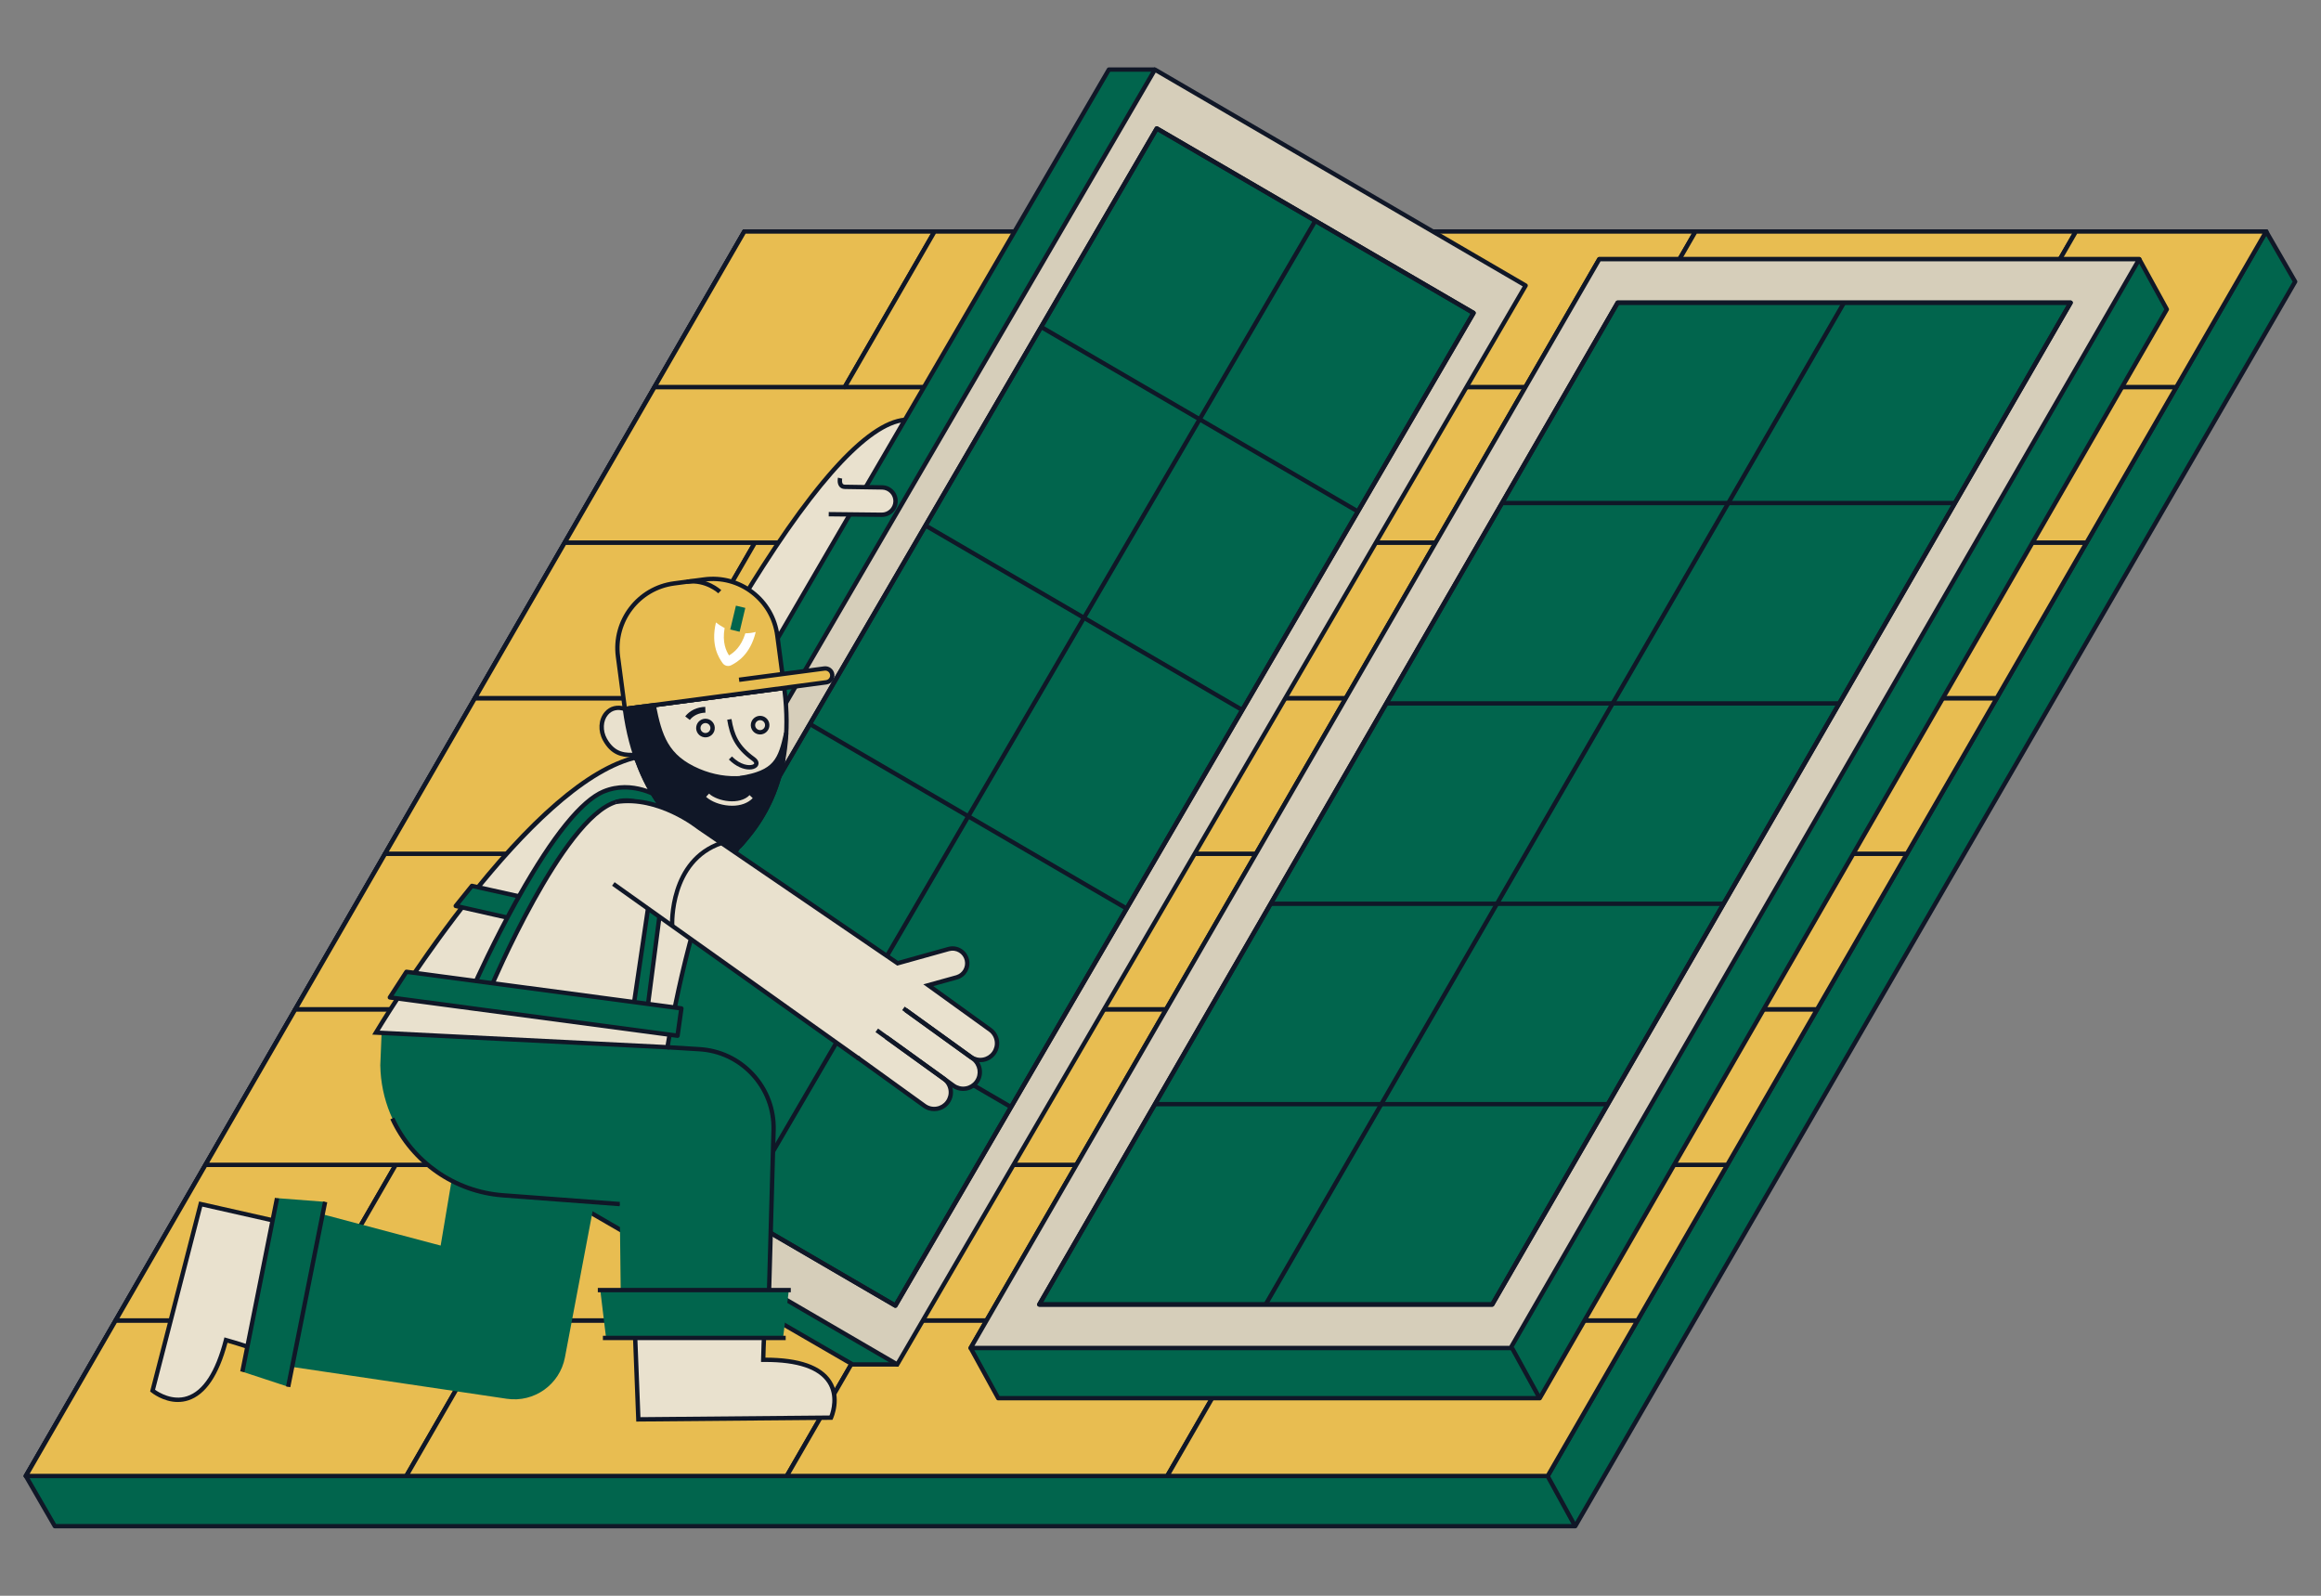 <?xml version="1.0" encoding="UTF-8"?>
<svg id="text" xmlns="http://www.w3.org/2000/svg" viewBox="0 0 1600 1100">
  <rect x="0" y="0" width="1600" height="1100" fill="#808080" stroke="none"/>
  <g>
    <g>
      <polygon points="17.82 1017.43 37.79 1052.02 1085.92 1052.02 1582.18 194.15 1562.21 159.56 513.12 159.56 17.82 1017.43" fill="#01654d"/>
      <path d="M1085.92,1053.52H37.79c-.54,0-1.03-.29-1.3-.75l-19.97-34.59c-.27-.46-.27-1.04,0-1.5L511.82,158.81c.27-.46.76-.75,1.3-.75h1049.09c.54,0,1.03.29,1.3.75l19.97,34.59c.27.46.27,1.04,0,1.5l-496.26,857.87c-.27.46-.76.75-1.3.75ZM38.66,1050.52h1046.39l495.39-856.37-19.11-33.09H513.98L19.55,1017.43l19.11,33.09Z" fill="#101727"/>
    </g>
    <g>
      <polygon points="1066.91 1017.43 17.82 1017.43 513.12 159.56 1562.21 159.56 1066.91 1017.43" fill="#d6ceba"/>
      <path d="M1066.91,1018.93H17.82c-.54,0-1.03-.29-1.3-.75-.27-.46-.27-1.04,0-1.5L511.82,158.81c.27-.46.76-.75,1.3-.75h1049.09c.54,0,1.03.29,1.3.75.27.46.27,1.04,0,1.5l-495.29,857.87c-.27.46-.76.75-1.3.75ZM20.42,1015.93h1045.63l493.56-854.87H513.98L20.42,1015.93Z" fill="#101727"/>
    </g>
    <g>
      <g>
        <polygon points="280.09 1017.43 17.82 1017.43 79.73 910.2 342.01 910.2 280.09 1017.43" fill="#e8bd51"/>
        <path d="M280.09,1018.93H17.82c-.54,0-1.03-.29-1.3-.75-.27-.46-.27-1.04,0-1.5l61.91-107.23c.27-.46.76-.75,1.3-.75h262.27c.54,0,1.03.29,1.3.75.27.46.27,1.04,0,1.5l-61.91,107.23c-.27.46-.76.75-1.3.75ZM20.42,1015.93h258.81l60.18-104.23H80.6l-60.18,104.23Z" fill="#101727"/>
      </g>
      <g>
        <polygon points="542.37 1017.43 280.09 1017.43 342.01 910.2 604.28 910.2 542.37 1017.43" fill="#e8bd51"/>
        <path d="M542.37,1018.93h-262.27c-.54,0-1.03-.29-1.3-.75-.27-.46-.27-1.04,0-1.5l61.91-107.23c.27-.46.76-.75,1.3-.75h262.27c.54,0,1.03.29,1.3.75.27.46.27,1.04,0,1.5l-61.91,107.23c-.27.46-.76.75-1.3.75ZM282.69,1015.93h258.81l60.18-104.23h-258.81l-60.18,104.23Z" fill="#101727"/>
      </g>
      <g>
        <polygon points="804.64 1017.43 542.37 1017.43 604.28 910.2 866.55 910.2 804.64 1017.43" fill="#e8bd51"/>
        <path d="M804.64,1018.93h-262.27c-.54,0-1.03-.29-1.3-.75-.27-.46-.27-1.04,0-1.5l61.91-107.23c.27-.46.76-.75,1.3-.75h262.27c.54,0,1.03.29,1.3.75.27.46.27,1.04,0,1.5l-61.91,107.23c-.27.46-.76.75-1.3.75ZM544.96,1015.93h258.81l60.18-104.23h-258.81l-60.18,104.23Z" fill="#101727"/>
      </g>
      <g>
        <polygon points="1066.91 1017.43 804.64 1017.43 866.55 910.2 1128.82 910.2 1066.91 1017.43" fill="#e8bd51"/>
        <path d="M1066.91,1018.93h-262.27c-.54,0-1.03-.29-1.3-.75-.27-.46-.27-1.04,0-1.5l61.91-107.23c.27-.46.76-.75,1.3-.75h262.27c.54,0,1.03.29,1.3.75.27.46.27,1.04,0,1.5l-61.91,107.23c-.27.46-.76.75-1.3.75ZM807.24,1015.93h258.81l60.18-104.23h-258.81l-60.18,104.23Z" fill="#101727"/>
      </g>
      <g>
        <polygon points="210.87 910.2 79.73 910.2 141.65 802.96 272.78 802.96 210.87 910.2" fill="#e8bd51"/>
        <path d="M210.87,911.7H79.73c-.54,0-1.03-.29-1.3-.75-.27-.46-.27-1.04,0-1.5l61.91-107.23c.27-.46.76-.75,1.3-.75h131.14c.54,0,1.03.29,1.3.75.27.46.27,1.04,0,1.5l-61.91,107.23c-.27.46-.76.75-1.3.75ZM82.33,908.7h127.67l60.18-104.23h-127.67l-60.18,104.23Z" fill="#101727"/>
      </g>
      <g>
        <polygon points="473.14 910.2 210.87 910.2 272.78 802.96 535.05 802.96 473.14 910.2" fill="#e8bd51"/>
        <path d="M473.14,911.7H210.87c-.54,0-1.03-.29-1.3-.75-.27-.46-.27-1.04,0-1.5l61.91-107.23c.27-.46.76-.75,1.3-.75h262.27c.54,0,1.03.29,1.3.75.27.46.27,1.04,0,1.5l-61.91,107.23c-.27.46-.76.75-1.3.75ZM213.47,908.7h258.81l60.18-104.23h-258.81l-60.18,104.23Z" fill="#101727"/>
      </g>
      <g>
        <polygon points="735.42 910.2 473.14 910.2 535.05 802.96 797.33 802.96 735.42 910.2" fill="#e8bd51"/>
        <path d="M735.42,911.7h-262.27c-.54,0-1.03-.29-1.3-.75-.27-.46-.27-1.04,0-1.5l61.91-107.23c.27-.46.76-.75,1.3-.75h262.27c.54,0,1.03.29,1.3.75.27.46.27,1.04,0,1.5l-61.91,107.23c-.27.46-.76.75-1.3.75ZM475.74,908.7h258.81l60.18-104.23h-258.81l-60.18,104.23Z" fill="#101727"/>
      </g>
      <g>
        <polygon points="997.69 910.2 735.42 910.2 797.33 802.96 1059.6 802.96 997.69 910.2" fill="#e8bd51"/>
        <path d="M997.69,911.7h-262.27c-.54,0-1.03-.29-1.3-.75-.27-.46-.27-1.04,0-1.5l61.91-107.23c.27-.46.76-.75,1.3-.75h262.27c.54,0,1.03.29,1.3.75.27.46.27,1.04,0,1.5l-61.91,107.23c-.27.46-.76.75-1.3.75ZM738.01,908.7h258.81l60.18-104.23h-258.81l-60.18,104.23Z" fill="#101727"/>
      </g>
      <g>
        <polygon points="1128.82 910.2 997.69 910.2 1059.6 802.96 1190.74 802.96 1128.82 910.2" fill="#e8bd51"/>
        <path d="M1128.82,911.7h-131.14c-.54,0-1.03-.29-1.3-.75-.27-.46-.27-1.04,0-1.5l61.91-107.23c.27-.46.76-.75,1.3-.75h131.14c.54,0,1.03.29,1.3.75.27.46.27,1.04,0,1.5l-61.91,107.23c-.27.46-.76.75-1.3.75ZM1000.29,908.7h127.67l60.18-104.23h-127.67l-60.18,104.23Z" fill="#101727"/>
      </g>
      <g>
        <polygon points="403.92 802.96 141.65 802.96 203.56 695.73 465.83 695.73 403.92 802.96" fill="#e8bd51"/>
        <path d="M403.92,804.46H141.65c-.54,0-1.03-.29-1.3-.75-.27-.46-.27-1.04,0-1.5l61.91-107.23c.27-.46.76-.75,1.3-.75h262.27c.54,0,1.03.29,1.3.75.27.46.27,1.04,0,1.5l-61.91,107.23c-.27.46-.76.75-1.3.75ZM144.24,801.46h258.81l60.18-104.23H204.42l-60.18,104.23Z" fill="#101727"/>
      </g>
      <g>
        <polygon points="666.19 802.96 403.92 802.96 465.83 695.73 728.1 695.73 666.19 802.96" fill="#e8bd51"/>
        <path d="M666.19,804.46h-262.27c-.54,0-1.03-.29-1.3-.75-.27-.46-.27-1.04,0-1.5l61.91-107.23c.27-.46.76-.75,1.3-.75h262.27c.54,0,1.03.29,1.3.75.27.46.27,1.04,0,1.5l-61.91,107.23c-.27.46-.76.75-1.3.75ZM406.52,801.46h258.81l60.18-104.23h-258.81l-60.18,104.23Z" fill="#101727"/>
      </g>
      <g>
        <polygon points="928.46 802.96 666.19 802.96 728.1 695.73 990.37 695.73 928.46 802.96" fill="#e8bd51"/>
        <path d="M928.46,804.46h-262.27c-.54,0-1.03-.29-1.3-.75-.27-.46-.27-1.04,0-1.5l61.91-107.23c.27-.46.76-.75,1.3-.75h262.27c.54,0,1.03.29,1.3.75.27.46.27,1.04,0,1.5l-61.91,107.23c-.27.46-.76.75-1.3.75ZM668.79,801.46h258.81l60.18-104.23h-258.81l-60.18,104.23Z" fill="#101727"/>
      </g>
      <g>
        <polygon points="1190.74 802.96 928.46 802.96 990.37 695.73 1252.65 695.73 1190.74 802.96" fill="#e8bd51"/>
        <path d="M1190.74,804.46h-262.27c-.54,0-1.03-.29-1.3-.75-.27-.46-.27-1.04,0-1.5l61.91-107.23c.27-.46.76-.75,1.3-.75h262.27c.54,0,1.03.29,1.3.75.27.46.27,1.04,0,1.5l-61.91,107.23c-.27.46-.76.75-1.3.75ZM931.06,801.46h258.81l60.18-104.23h-258.81l-60.18,104.23Z" fill="#101727"/>
      </g>
      <g>
        <polygon points="334.69 695.73 203.56 695.73 265.47 588.49 396.61 588.49 334.69 695.73" fill="#e8bd51"/>
        <path d="M334.69,697.23h-131.14c-.54,0-1.03-.29-1.3-.75-.27-.46-.27-1.04,0-1.5l61.91-107.23c.27-.46.76-.75,1.3-.75h131.14c.54,0,1.03.29,1.3.75.27.46.27,1.04,0,1.5l-61.91,107.23c-.27.46-.76.75-1.3.75ZM206.16,694.23h127.67l60.18-104.23h-127.67l-60.18,104.23Z" fill="#101727"/>
      </g>
      <g>
        <polygon points="596.97 695.73 334.69 695.73 396.61 588.49 658.88 588.49 596.97 695.73" fill="#e8bd51"/>
        <path d="M596.97,697.23h-262.27c-.54,0-1.03-.29-1.3-.75-.27-.46-.27-1.04,0-1.5l61.91-107.23c.27-.46.76-.75,1.3-.75h262.27c.54,0,1.03.29,1.3.75.27.46.27,1.04,0,1.5l-61.91,107.23c-.27.46-.76.75-1.3.75ZM337.29,694.23h258.81l60.18-104.23h-258.81l-60.18,104.23Z" fill="#101727"/>
      </g>
      <g>
        <polygon points="859.24 695.73 596.97 695.73 658.88 588.49 921.15 588.49 859.24 695.73" fill="#e8bd51"/>
        <path d="M859.24,697.23h-262.27c-.54,0-1.03-.29-1.3-.75-.27-.46-.27-1.04,0-1.5l61.91-107.23c.27-.46.76-.75,1.3-.75h262.27c.54,0,1.03.29,1.3.75.27.46.27,1.04,0,1.5l-61.91,107.23c-.27.46-.76.75-1.3.75ZM599.56,694.23h258.81l60.18-104.23h-258.81l-60.18,104.23Z" fill="#101727"/>
      </g>
      <g>
        <polygon points="1121.51 695.73 859.24 695.73 921.15 588.49 1183.42 588.49 1121.51 695.73" fill="#e8bd51"/>
        <path d="M1121.51,697.23h-262.27c-.54,0-1.03-.29-1.3-.75-.27-.46-.27-1.04,0-1.5l61.91-107.23c.27-.46.76-.75,1.3-.75h262.27c.54,0,1.03.29,1.3.75.27.46.27,1.04,0,1.5l-61.91,107.23c-.27.46-.76.75-1.3.75ZM861.84,694.23h258.81l60.18-104.23h-258.81l-60.18,104.23Z" fill="#101727"/>
      </g>
      <g>
        <polygon points="1252.65 695.73 1121.51 695.73 1183.42 588.49 1314.56 588.49 1252.65 695.73" fill="#e8bd51"/>
        <path d="M1252.65,697.23h-131.14c-.54,0-1.03-.29-1.3-.75-.27-.46-.27-1.04,0-1.5l61.91-107.23c.27-.46.76-.75,1.3-.75h131.14c.54,0,1.03.29,1.3.75.27.46.27,1.04,0,1.5l-61.91,107.23c-.27.46-.76.75-1.3.75ZM1124.11,694.23h127.67l60.18-104.23h-127.67l-60.18,104.23Z" fill="#101727"/>
      </g>
      <g>
        <polygon points="527.74 588.49 265.47 588.49 327.38 481.26 589.65 481.26 527.74 588.49" fill="#e8bd51"/>
        <path d="M527.74,589.99h-262.27c-.54,0-1.03-.29-1.3-.75-.27-.46-.27-1.04,0-1.5l61.91-107.23c.27-.46.76-.75,1.3-.75h262.27c.54,0,1.03.29,1.3.75.27.46.27,1.04,0,1.5l-61.91,107.23c-.27.46-.76.75-1.3.75ZM268.07,586.99h258.81l60.18-104.23h-258.81l-60.18,104.23Z" fill="#101727"/>
      </g>
      <g>
        <polygon points="790.01 588.49 527.74 588.49 589.65 481.26 851.93 481.26 790.01 588.49" fill="#e8bd51"/>
        <path d="M790.01,589.99h-262.27c-.54,0-1.03-.29-1.3-.75-.27-.46-.27-1.04,0-1.5l61.91-107.23c.27-.46.76-.75,1.3-.75h262.27c.54,0,1.03.29,1.3.75.27.46.27,1.04,0,1.5l-61.91,107.23c-.27.46-.76.75-1.3.75ZM530.34,586.99h258.81l60.18-104.23h-258.81l-60.18,104.23Z" fill="#101727"/>
      </g>
      <g>
        <polygon points="1052.29 588.49 790.01 588.49 851.93 481.26 1114.2 481.26 1052.29 588.49" fill="#e8bd51"/>
        <path d="M1052.29,589.99h-262.27c-.54,0-1.03-.29-1.3-.75-.27-.46-.27-1.04,0-1.5l61.91-107.23c.27-.46.76-.75,1.3-.75h262.27c.54,0,1.03.29,1.3.75.27.46.27,1.04,0,1.5l-61.91,107.23c-.27.46-.76.75-1.3.75ZM792.61,586.99h258.81l60.18-104.23h-258.81l-60.18,104.23Z" fill="#101727"/>
      </g>
      <g>
        <polygon points="1314.56 588.49 1052.29 588.49 1114.2 481.26 1376.47 481.26 1314.56 588.49" fill="#e8bd51"/>
        <path d="M1314.56,589.99h-262.27c-.54,0-1.03-.29-1.3-.75-.27-.46-.27-1.04,0-1.5l61.91-107.23c.27-.46.76-.75,1.3-.75h262.27c.54,0,1.03.29,1.3.75.27.46.27,1.04,0,1.5l-61.91,107.23c-.27.46-.76.75-1.3.75ZM1054.88,586.99h258.81l60.18-104.23h-258.81l-60.18,104.23Z" fill="#101727"/>
      </g>
      <g>
        <polygon points="458.52 481.26 327.38 481.26 389.29 374.03 520.43 374.03 458.52 481.26" fill="#e8bd51"/>
        <path d="M458.52,482.76h-131.14c-.54,0-1.03-.29-1.3-.75-.27-.46-.27-1.04,0-1.5l61.91-107.23c.27-.46.76-.75,1.3-.75h131.14c.54,0,1.03.29,1.3.75.27.46.27,1.04,0,1.5l-61.91,107.23c-.27.46-.76.75-1.3.75ZM329.98,479.76h127.67l60.18-104.23h-127.67l-60.18,104.23Z" fill="#101727"/>
      </g>
      <g>
        <polygon points="720.79 481.26 458.52 481.26 520.43 374.03 782.7 374.03 720.79 481.26" fill="#e8bd51"/>
        <path d="M720.79,482.76h-262.27c-.54,0-1.03-.29-1.3-.75-.27-.46-.27-1.04,0-1.5l61.91-107.23c.27-.46.76-.75,1.3-.75h262.27c.54,0,1.03.29,1.3.75.27.46.27,1.04,0,1.5l-61.91,107.23c-.27.46-.76.75-1.3.75ZM461.12,479.76h258.81l60.18-104.23h-258.81l-60.18,104.23Z" fill="#101727"/>
      </g>
      <g>
        <polygon points="983.06 481.26 720.79 481.26 782.7 374.03 1044.97 374.03 983.06 481.26" fill="#e8bd51"/>
        <path d="M983.06,482.76h-262.27c-.54,0-1.03-.29-1.3-.75-.27-.46-.27-1.04,0-1.5l61.91-107.23c.27-.46.76-.75,1.3-.75h262.27c.54,0,1.03.29,1.3.75.27.46.27,1.04,0,1.5l-61.91,107.23c-.27.46-.76.75-1.3.75ZM723.39,479.76h258.81l60.18-104.23h-258.81l-60.18,104.23Z" fill="#101727"/>
      </g>
      <g>
        <polygon points="1245.33 481.26 983.06 481.26 1044.97 374.03 1307.25 374.03 1245.33 481.26" fill="#e8bd51"/>
        <path d="M1245.33,482.76h-262.27c-.54,0-1.03-.29-1.3-.75-.27-.46-.27-1.04,0-1.5l61.91-107.23c.27-.46.76-.75,1.3-.75h262.27c.54,0,1.03.29,1.3.75.27.46.27,1.04,0,1.5l-61.91,107.23c-.27.46-.76.75-1.3.75ZM985.66,479.76h258.81l60.18-104.23h-258.81l-60.18,104.23Z" fill="#101727"/>
      </g>
      <g>
        <polygon points="1376.47 481.26 1245.33 481.26 1307.25 374.03 1438.38 374.03 1376.47 481.26" fill="#e8bd51"/>
        <path d="M1376.47,482.76h-131.14c-.54,0-1.03-.29-1.3-.75-.27-.46-.27-1.04,0-1.5l61.91-107.23c.27-.46.76-.75,1.3-.75h131.14c.54,0,1.03.29,1.3.75.27.46.27,1.04,0,1.5l-61.91,107.23c-.27.46-.76.75-1.3.75ZM1247.93,479.76h127.67l60.18-104.23h-127.67l-60.18,104.23Z" fill="#101727"/>
      </g>
      <g>
        <polygon points="651.57 374.03 389.29 374.03 451.2 266.79 713.48 266.79 651.57 374.03" fill="#e8bd51"/>
        <path d="M651.57,375.53h-262.27c-.54,0-1.03-.29-1.3-.75-.27-.46-.27-1.04,0-1.5l61.91-107.23c.27-.46.76-.75,1.3-.75h262.27c.54,0,1.03.29,1.3.75.27.46.27,1.04,0,1.5l-61.91,107.23c-.27.46-.76.75-1.3.75ZM391.89,372.53h258.81l60.18-104.23h-258.81l-60.18,104.23Z" fill="#101727"/>
      </g>
      <g>
        <polygon points="913.84 374.03 651.57 374.03 713.48 266.79 975.75 266.79 913.84 374.03" fill="#e8bd51"/>
        <path d="M913.84,375.53h-262.27c-.54,0-1.03-.29-1.3-.75-.27-.46-.27-1.04,0-1.5l61.91-107.23c.27-.46.76-.75,1.3-.75h262.27c.54,0,1.03.29,1.3.75.27.46.27,1.04,0,1.5l-61.91,107.23c-.27.46-.76.75-1.3.75ZM654.16,372.53h258.81l60.18-104.23h-258.81l-60.18,104.23Z" fill="#101727"/>
      </g>
      <g>
        <polygon points="1176.11 374.03 913.84 374.03 975.75 266.79 1238.02 266.79 1176.11 374.03" fill="#e8bd51"/>
        <path d="M1176.11,375.53h-262.27c-.54,0-1.03-.29-1.3-.75-.27-.46-.27-1.04,0-1.5l61.91-107.23c.27-.46.76-.75,1.3-.75h262.27c.54,0,1.03.29,1.3.75.27.46.27,1.04,0,1.5l-61.91,107.23c-.27.46-.76.75-1.3.75ZM916.44,372.53h258.81l60.18-104.23h-258.81l-60.18,104.23Z" fill="#101727"/>
      </g>
      <g>
        <polygon points="1438.38 374.03 1176.11 374.03 1238.02 266.79 1500.29 266.79 1438.38 374.03" fill="#e8bd51"/>
        <path d="M1438.38,375.53h-262.27c-.54,0-1.03-.29-1.3-.75-.27-.46-.27-1.04,0-1.5l61.91-107.23c.27-.46.76-.75,1.3-.75h262.27c.54,0,1.03.29,1.3.75.27.46.27,1.04,0,1.5l-61.91,107.23c-.27.46-.76.75-1.3.75ZM1178.71,372.53h258.81l60.18-104.23h-258.81l-60.18,104.23Z" fill="#101727"/>
      </g>
      <g>
        <polygon points="582.34 266.79 451.2 266.79 513.12 159.56 644.25 159.56 582.34 266.79" fill="#e8bd51"/>
        <path d="M582.34,268.29h-131.14c-.54,0-1.03-.29-1.3-.75-.27-.46-.27-1.04,0-1.5l61.91-107.23c.27-.46.76-.75,1.3-.75h131.14c.54,0,1.03.29,1.3.75.27.46.27,1.04,0,1.5l-61.91,107.23c-.27.46-.76.75-1.3.75ZM453.8,265.29h127.67l60.18-104.23h-127.67l-60.18,104.23Z" fill="#101727"/>
      </g>
      <g>
        <polygon points="844.61 266.79 582.34 266.79 644.25 159.56 906.52 159.56 844.61 266.79" fill="#e8bd51"/>
        <path d="M844.61,268.29h-262.27c-.54,0-1.03-.29-1.3-.75-.27-.46-.27-1.04,0-1.5l61.91-107.23c.27-.46.76-.75,1.3-.75h262.27c.54,0,1.03.29,1.3.75.27.46.27,1.04,0,1.5l-61.91,107.23c-.27.46-.76.75-1.3.75ZM584.94,265.29h258.81l60.18-104.23h-258.81l-60.18,104.23Z" fill="#101727"/>
      </g>
      <g>
        <polygon points="1106.89 266.79 844.61 266.79 906.52 159.56 1168.8 159.56 1106.89 266.79" fill="#e8bd51"/>
        <path d="M1106.89,268.29h-262.27c-.54,0-1.03-.29-1.3-.75-.27-.46-.27-1.04,0-1.5l61.91-107.23c.27-.46.76-.75,1.3-.75h262.27c.54,0,1.03.29,1.3.75.27.46.27,1.04,0,1.5l-61.91,107.23c-.27.46-.76.75-1.3.75ZM847.21,265.29h258.81l60.18-104.23h-258.81l-60.18,104.23Z" fill="#101727"/>
      </g>
      <g>
        <polygon points="1369.16 266.79 1106.89 266.79 1168.8 159.56 1431.07 159.56 1369.16 266.79" fill="#e8bd51"/>
        <path d="M1369.16,268.29h-262.27c-.54,0-1.03-.29-1.3-.75-.27-.46-.27-1.04,0-1.5l61.91-107.23c.27-.46.76-.75,1.3-.75h262.27c.54,0,1.03.29,1.3.75.27.46.27,1.04,0,1.5l-61.91,107.23c-.27.46-.76.75-1.3.75ZM1109.48,265.29h258.81l60.18-104.23h-258.81l-60.18,104.23Z" fill="#101727"/>
      </g>
      <g>
        <polygon points="1500.29 266.79 1369.16 266.79 1431.07 159.56 1562.21 159.56 1500.29 266.79" fill="#e8bd51"/>
        <path d="M1500.29,268.29h-131.14c-.54,0-1.03-.29-1.3-.75-.27-.46-.27-1.04,0-1.5l61.91-107.23c.27-.46.76-.75,1.3-.75h131.14c.54,0,1.03.29,1.3.75.27.46.27,1.04,0,1.5l-61.91,107.23c-.27.46-.76.75-1.3.75ZM1371.76,265.29h127.67l60.18-104.23h-127.67l-60.18,104.23Z" fill="#101727"/>
      </g>
    </g>
    <rect x="1074.91" y="1014.99" width="3" height="39.47" transform="translate(-365.23 646.14) rotate(-28.78)" fill="#101727"/>
  </g>
  <g>
    <g>
      <polygon points="669.12 929.22 688.12 963.81 1061.41 963.81 1493.71 213.23 1474.71 178.64 1102.47 178.64 669.12 929.22" fill="#01654d"/>
      <path d="M1061.41,965.31h-373.29c-.55,0-1.05-.3-1.31-.78l-19-34.59c-.25-.46-.25-1.02.02-1.47l433.35-750.58c.27-.46.76-.75,1.3-.75h372.24c.55,0,1.05.3,1.31.78l19,34.59c.25.46.25,1.02-.01,1.47l-432.29,750.58c-.27.46-.76.75-1.3.75ZM689.01,962.31h371.54l431.44-749.1-18.17-33.07h-370.48l-432.49,749.1,18.17,33.07Z" fill="#101727"/>
    </g>
    <g>
      <polygon points="1041.36 929.22 669.12 929.22 1102.47 178.64 1474.71 178.64 1041.36 929.22" fill="#d6ceba"/>
      <path d="M1041.36,930.72h-372.24c-.54,0-1.03-.29-1.3-.75-.27-.46-.27-1.04,0-1.5l433.35-750.58c.27-.46.76-.75,1.3-.75h372.24c.54,0,1.03.29,1.3.75.27.46.27,1.04,0,1.5l-433.35,750.58c-.27.46-.76.75-1.3.75ZM671.72,927.72h368.77l431.62-747.58h-368.77l-431.62,747.58Z" fill="#101727"/>
    </g>
    <g>
      <polygon points="716.44 899.22 1115.15 208.64 1427.38 208.64 1028.68 899.22 716.44 899.22" fill="#01654d"/>
      <path d="M1028.68,900.72h-312.24c-.54,0-1.03-.29-1.3-.75-.27-.46-.27-1.04,0-1.5l398.71-690.58c.27-.46.76-.75,1.3-.75h312.24c.54,0,1.03.29,1.3.75.27.46.27,1.04,0,1.5l-398.71,690.58c-.27.46-.76.75-1.3.75ZM719.04,897.72h308.77l396.98-687.58h-308.77l-396.98,687.58Z" fill="#101727"/>
    </g>
    <g>
      <path d="M1028.68,900.72h-312.24c-.54,0-1.03-.29-1.3-.75-.27-.46-.27-1.04,0-1.5l398.71-690.58c.27-.46.76-.75,1.3-.75h312.24c.54,0,1.03.29,1.3.75.27.46.27,1.04,0,1.5l-398.71,690.58c-.27.46-.76.75-1.3.75ZM719.04,897.72h308.77l396.98-687.58h-308.77l-396.98,687.58Z" fill="#101727"/>
      <rect x="796.18" y="759.61" width="312.24" height="3" fill="#101727"/>
      <rect x="875.92" y="621.49" width="312.24" height="3" fill="#101727"/>
      <rect x="955.67" y="483.37" width="312.24" height="3" fill="#101727"/>
      <rect x="1035.41" y="345.26" width="312.24" height="3" fill="#101727"/>
      <rect x="673.2" y="552.43" width="797.42" height="3" transform="translate(56.19 1205.2) rotate(-60)" fill="#101727"/>
    </g>
    <rect x="1050.41" y="926.79" width="3" height="39.47" transform="translate(-325.78 623.44) rotate(-28.78)" fill="#101727"/>
  </g>
  <g>
    <path d="M518.82,524.64l113.99-234.24c-56.14-19.13-171.73,214.39-171.73,214.39" fill="#e9e1ce"/>
    <path d="M520.17,525.3l-2.7-1.31,113.21-232.64c-22.33-5.4-58.07,29.03-103.52,99.87-35.46,55.28-64.46,113.66-64.74,114.24l-2.69-1.33c.29-.58,29.35-59.1,64.9-114.51,48.08-74.96,84.64-108.82,108.66-100.63l1.61.55-.74,1.53-113.99,234.24Z" fill="#101727"/>
  </g>
  <g>
    <g>
      <polyline points="619.5 940.55 587.76 940.55 331.21 791.87 764.4 47.98 796.14 47.98" fill="#01654d"/>
      <path d="M619.5,942.05h-31.74c-.26,0-.52-.07-.75-.2l-256.55-148.67c-.34-.2-.6-.53-.7-.91-.1-.39-.05-.79.15-1.14L763.11,47.22c.27-.46.76-.75,1.3-.75h31.74v3h-30.88l-432,741.85,254.9,147.72h31.33v3Z" fill="#101727"/>
    </g>
    <g>
      <g>
        <rect x="276.99" y="346.38" width="860.67" height="295.77" transform="translate(-75.78 856.69) rotate(-59.78)" fill="#d6ceba"/>
        <path d="M618.52,942.05c-.26,0-.52-.07-.75-.2l-255.57-148.87c-.72-.42-.96-1.34-.54-2.05L794.84,47.22c.2-.34.53-.59.91-.7.38-.1.79-.05,1.14.15l255.57,148.87c.72.42.96,1.34.54,2.05l-433.2,743.7c-.2.34-.53.59-.91.7-.13.03-.25.05-.38.05ZM365,791.14l252.98,147.36,431.69-741.11-252.98-147.36-431.69,741.11Z" fill="#101727"/>
      </g>
      <g>
        <rect x="311.39" y="367.9" width="791.87" height="252.72" transform="translate(-75.78 856.69) rotate(-59.78)" fill="#01654d"/>
        <path d="M617.23,901.49c-.26,0-.52-.07-.75-.2l-218.38-127.2c-.34-.2-.59-.53-.7-.91s-.05-.79.15-1.14L796.13,87.78c.42-.72,1.34-.96,2.05-.54l218.38,127.2c.34.2.59.53.7.91s.05.79-.15,1.14l-398.57,684.25c-.28.48-.78.75-1.3.75ZM400.91,772.25l215.78,125.69L1013.75,216.28l-215.78-125.69-397.06,681.66Z" fill="#101727"/>
      </g>
      <g>
        <path d="M617.23,901.49c-.26,0-.52-.07-.75-.2l-218.38-127.2c-.34-.2-.59-.53-.7-.91s-.05-.79.15-1.14L796.13,87.78c.42-.72,1.34-.96,2.05-.54l218.38,127.2c.34.2.59.53.7.91s.05.79-.15,1.14l-398.57,684.25c-.28.48-.78.75-1.3.75ZM400.91,772.25l215.78,125.69L1013.75,216.28l-215.78-125.69-397.06,681.66Z" fill="#101727"/>
        <rect x="586.26" y="573.18" width="3" height="252.72" transform="translate(-312.54 855.32) rotate(-59.78)" fill="#101727"/>
        <rect x="665.97" y="436.33" width="3" height="252.72" transform="translate(-154.7 856.23) rotate(-59.78)" fill="#101727"/>
        <rect x="745.68" y="299.48" width="3" height="252.72" transform="translate(3.15 857.14) rotate(-59.78)" fill="#101727"/>
        <rect x="825.4" y="162.63" width="3" height="252.72" transform="translate(160.99 858.05) rotate(-59.78)" fill="#101727"/>
        <rect x="311.39" y="492.76" width="791.87" height="3" transform="translate(-75.81 856.61) rotate(-59.77)" fill="#101727"/>
      </g>
    </g>
    <rect x="331.21" y="790.37" width="31.74" height="3" fill="#101727"/>
  </g>
  <g>
    <g>
      <path d="M196.79,843.19l-58.44-13.21-33.16,128.61s34.3,28.31,50.59-34.85c9.19,2.57,19.48,6.07,19.48,6.07l21.54-86.62Z" fill="#e9e1ce"/>
      <path d="M122.6,966.43c-10.14,0-17.97-6.35-18.37-6.68l-.74-.61,33.76-130.95,61.35,13.86-22.3,89.69-1.54-.52c-.1-.03-9.29-3.14-17.93-5.63-6.03,22.48-15.1,35.83-26.98,39.69-2.5.81-4.93,1.14-7.25,1.14ZM106.89,958c2.66,1.89,12.01,7.71,22.06,4.43,11.08-3.62,19.62-16.76,25.37-39.06l.38-1.48,1.48.41c7.03,1.97,14.78,4.5,18.01,5.57l20.78-83.56-55.53-12.55-32.55,126.23Z" fill="#101727"/>
    </g>
    <g>
      <path d="M437.72,918.52l2.33,59.87,132.81-1.18s18.49-40.45-46.73-39.87c.12-9.54.83-20.38.83-20.38l-89.24,1.56Z" fill="#e9e1ce"/>
      <path d="M438.61,979.91l-2.45-62.86,92.41-1.61-.11,1.63c0,.1-.64,9.78-.8,18.78,23.27.02,38.51,5.34,45.31,15.82,7.68,11.84,1.54,25.6,1.27,26.18l-.4.87-135.22,1.2ZM439.28,920l2.22,56.88,130.35-1.16c1.14-3.06,4.35-13.59-1.42-22.46-6.23-9.58-20.66-14.43-42.9-14.43-.46,0-.92,0-1.38,0h-1.53s.02-1.52.02-1.52c.09-7.3.53-15.44.73-18.84l-86.09,1.5Z" fill="#101727"/>
    </g>
    <path d="M263.06,711.99l218.56,10.97c29.54,1.48,52.49,26.29,51.66,55.86l-3.56,126.96-101.72-6.65-.8-69.14-80.56-6.05c-47.12-3.54-83.76-42.43-84.48-89.68l.91-22.27Z" fill="#01654d"/>
    <path d="M374.7,707.21l-16.06,5.54c-19.86,6.85-34.38,24.01-37.87,44.73l-17,101.12-88.74-23.51-19.8,106.24,154.11,22.87c18.85,2.8,36.55-9.79,40.1-28.51l19.67-103.85,4.05-20.84-38.46-103.79Z" fill="#01654d"/>
    <polygon points="539.8 922.28 417.81 922.28 413.81 889.29 543.8 889.29 539.8 922.28" fill="#01654d"/>
    <polygon points="167.08 945.54 190.98 825.91 224.1 828.45 198.64 955.92 167.08 945.54" fill="#01654d"/>
    <rect x="412.11" y="887.79" width="133.03" height="3" fill="#101727"/>
    <rect x="415.62" y="920.78" width="126" height="3" fill="#101727"/>
    <path d="M427.08,831.49l-80.56-6.05c-33.66-2.53-63.33-23.16-77.43-53.85l2.73-1.25c13.64,29.7,42.36,49.66,74.93,52.11l80.56,6.05-.22,2.99Z" fill="#101727"/>
    <g>
      <path d="M437.44,522.34c-77.37,19.61-178.27,189.46-178.27,189.46l200.94,10.08s14.96-95.6,42.79-146.95l-65.46-52.59Z" fill="#e9e1ce"/>
      <path d="M461.39,723.45l-204.78-10.28,1.27-2.14c.25-.43,25.67-43.06,60.23-87.53,46.52-59.87,86.55-94.4,118.97-102.61l.72-.18,67.02,53.84-.6,1.1c-27.39,50.53-42.48,145.51-42.63,146.47l-.21,1.33ZM261.75,710.43l197.1,9.89c1.93-11.69,16.66-97.08,42.15-144.99l-63.9-51.34c-71.1,18.86-163.36,166.81-175.34,186.44Z" fill="#101727"/>
    </g>
    <g>
      <polygon points="354.14 633.52 314.16 624.49 325.31 610.65 361.63 618.72 354.14 633.52" fill="#01654d"/>
      <path d="M354.14,635.02c-.11,0-.22-.01-.33-.04l-39.97-9.03c-.5-.11-.92-.48-1.09-.97-.17-.49-.08-1.03.25-1.43l11.15-13.84c.36-.44.94-.65,1.49-.52l36.32,8.07c.45.1.83.4,1.03.82.2.42.19.91-.02,1.32l-7.5,14.8c-.26.51-.78.82-1.34.82ZM316.84,623.56l36.49,8.24,6.09-12.03-33.53-7.45-9.05,11.24Z" fill="#101727"/>
    </g>
    <g>
      <path d="M338.33,680.84s49.37-117.09,86.39-128.06c19.69-5.84,34.82,15.64,34.82,15.64l-4.13-18.57s-19.08-12.65-39.3-4.25c-36.79,15.28-88.73,132.36-88.73,132.36l10.95,2.88Z" fill="#01654d"/>
      <path d="M338.33,682.34c-.13,0-.25-.02-.38-.05l-10.95-2.88c-.42-.11-.78-.4-.97-.8-.19-.4-.2-.86-.02-1.26.13-.29,13.22-29.69,30.63-60.58,23.5-41.68,43.32-66.09,58.89-72.56,20.73-8.61,39.9,3.85,40.71,4.38.32.21.55.55.63.92l4.13,18.57c.16.7-.2,1.41-.86,1.7-.66.29-1.42.08-1.83-.51-.15-.21-14.76-20.52-33.17-15.07-35.93,10.65-84.95,126.04-85.44,127.21-.24.57-.79.92-1.38.92ZM329.48,676.96l7.98,2.1c2.51-5.82,13.98-31.97,28.87-58.86,22.72-41.02,42.22-64.19,57.97-68.86,14.56-4.32,26.53,5.24,32.46,11.45l-2.67-12c-3.08-1.84-19.95-11.06-37.4-3.81-33.5,13.91-80.8,115.88-87.21,129.98Z" fill="#101727"/>
    </g>
    <g>
      <path d="M532.01,490.73c-3.65-2.55-7.89-3.41-11.64-2.35l-1.09-3.85c4.9-1.39,10.38-.32,15.02,2.92l-2.29,3.28Z" fill="#101727"/>
      <g>
        <path d="M540.62,474.17c8.34,63.69-18.68,95.21-28.86,107.08l-.52.61c-4.18,4.87-10.36,7.06-16.33,6.28-2.79-.37-5.53-1.38-8-3.08l-.54-.37c-12.88-8.8-47.07-32.15-55.58-95.96l109.84-14.57Z" fill="#e9e1ce"/>
        <path d="M497.31,589.79c-.86,0-1.73-.06-2.6-.17-3.08-.4-6.08-1.56-8.66-3.33l-.53-.36c-13.03-8.9-47.62-32.53-56.23-97l-.2-1.49,112.82-14.96.2,1.49c8.43,64.36-18.92,96.25-29.21,108.25l-.52.61c-3.82,4.46-9.31,6.96-15.07,6.96ZM432.48,490.02c8.75,62.03,42.12,84.81,54.74,93.43l.54.36c2.23,1.53,4.7,2.48,7.35,2.83,5.66.74,11.27-1.41,15-5.77l.52-.61c9.98-11.63,36.35-42.39,28.7-104.42l-106.85,14.17Z" fill="#101727"/>
      </g>
      <g>
        <path d="M485.42,399.42l-20.76,2.74c-24.6,3.25-41.91,25.83-38.66,50.43l4.78,36.14,109.84-14.52-4.78-36.14c-3.25-24.6-25.83-41.91-50.43-38.66Z" fill="#e8bd51"/>
        <path d="M429.49,490.42l-4.97-37.63c-3.35-25.38,14.57-48.76,39.95-52.11l20.76-2.74c12.29-1.62,24.49,1.64,34.33,9.18,9.84,7.54,16.16,18.47,17.78,30.77l4.97,37.63-112.82,14.91ZM485.42,399.42l.2,1.49-20.76,2.74c-23.74,3.14-40.5,25.01-37.37,48.75l4.58,34.66,106.87-14.12-4.58-34.66c-1.52-11.5-7.43-21.72-16.63-28.78-9.21-7.06-20.61-10.11-32.11-8.59l-.2-1.49Z" fill="#101727"/>
      </g>
      <g>
        <path d="M430.78,488.68h0s138.78-18.34,138.78-18.34c2.63-.35,4.48-2.76,4.13-5.39h0c-.35-2.63-2.76-4.48-5.39-4.13l-58.82,7.77" fill="#e8bd51"/>
        <path d="M430.97,490.16l-.39-2.97,138.79-18.34c.88-.12,1.65-.57,2.19-1.27s.77-1.57.65-2.44c-.24-1.81-1.9-3.08-3.71-2.84l-58.82,7.77-.39-2.97,58.82-7.77c3.44-.45,6.62,1.98,7.08,5.42.22,1.67-.22,3.32-1.25,4.66s-2.51,2.19-4.18,2.41l-138.79,18.34Z" fill="#101727"/>
      </g>
      <g>
        <path d="M430.78,488.73c-12.65-4.29-20.01,9.73-13.79,21.03,6.22,11.3,14.83,10.86,21.66,10.57" fill="#e9e1ce"/>
        <path d="M435.1,521.93c-6.34,0-13.87-1.34-19.42-11.45-3.63-6.61-3.19-14.49,1.1-19.61,3.52-4.2,8.8-5.49,14.49-3.57l-.96,2.84c-4.52-1.53-8.51-.59-11.23,2.65-3.45,4.11-3.76,10.79-.77,16.23,5.72,10.4,13.38,10.08,20.13,9.8h.16s.12,2.99.12,2.99h-.16c-1.1.05-2.26.1-3.46.1Z" fill="#101727"/>
      </g>
      <path d="M516.57,530.43c-4.01,0-9.27-1.98-14.12-6.88l2.13-2.11c6.06,6.14,11.86,6.41,14.08,5.7.82-.26,1.22-.65,1.26-.92.04-.27-.21-.95-1.44-1.83-11.85-8.51-15.36-17.12-17.18-28.26l2.96-.48c1.74,10.65,4.92,18.36,15.97,26.31,2.66,1.91,2.8,3.78,2.65,4.73-.24,1.5-1.44,2.71-3.31,3.31-.88.28-1.9.44-3.02.44Z" fill="#101727"/>
      <g>
        <path d="M481.44,531.31c-22.54-9.66-26.63-24.21-30.84-45.21l-19.82,2.63c8.52,63.8,42.7,87.16,55.58,95.96l.54.37c2.47,1.7,5.21,2.71,8,3.08,5.97.78,12.16-1.41,16.33-6.28l.52-.61c6.88-8.02,21.45-25.02,27.6-54.84-16.65,11.53-38.5,13.23-57.92,4.91Z" fill="#101727"/>
        <path d="M497.31,589.79c-.86,0-1.73-.06-2.6-.17-3.13-.41-6.04-1.53-8.66-3.33l-.53-.36c-13.03-8.9-47.62-32.52-56.23-97l-.2-1.49,22.7-3.01.28,1.38c4.26,21.3,8.41,34.89,29.96,44.12,19.18,8.22,40.3,6.44,56.48-4.76l3.08-2.13-.76,3.67c-6.23,30.22-20.89,47.3-27.93,55.52l-.52.61c-3.82,4.46-9.31,6.96-15.07,6.96ZM432.48,490.02c8.75,62.03,42.12,84.81,54.74,93.43l.54.36c2.23,1.53,4.7,2.48,7.35,2.83,5.66.74,11.27-1.41,15-5.77l.52-.61c6.6-7.69,20.03-23.36,26.48-50.62-16.57,9.97-37.32,11.16-56.26,3.05h0c-22.36-9.58-27.19-24.05-31.44-44.92l-16.93,2.25Z" fill="#101727"/>
      </g>
      <path d="M486.32,508.27c-.28,0-.56-.02-.84-.05-1.7-.22-3.21-1.09-4.26-2.45-1.04-1.36-1.5-3.05-1.27-4.75.46-3.51,3.69-5.99,7.2-5.53,1.7.22,3.21,1.09,4.26,2.45,1.04,1.36,1.5,3.05,1.27,4.75-.42,3.23-3.19,5.59-6.36,5.59ZM486.31,498.43c-1.69,0-3.16,1.26-3.39,2.98-.12.91.12,1.8.68,2.53s1.36,1.19,2.27,1.31c1.86.25,3.59-1.08,3.83-2.95.12-.91-.12-1.8-.68-2.53s-1.36-1.19-2.27-1.31c-.15-.02-.3-.03-.45-.03Z" fill="#101727"/>
      <path d="M523.99,506.27c-.28,0-.56-.02-.84-.05-1.7-.22-3.21-1.09-4.26-2.45-1.04-1.36-1.5-3.05-1.27-4.75.46-3.51,3.69-5.99,7.2-5.53,1.7.22,3.21,1.09,4.26,2.45,1.04,1.36,1.5,3.05,1.27,4.75l-1.49-.2,1.49.2c-.42,3.23-3.19,5.59-6.36,5.59ZM523.98,496.43c-1.69,0-3.16,1.26-3.39,2.98-.12.91.12,1.8.68,2.53.56.72,1.36,1.19,2.27,1.31,1.85.25,3.59-1.08,3.83-2.95h0c.12-.91-.12-1.8-.68-2.53s-1.36-1.19-2.27-1.31c-.15-.02-.3-.03-.45-.03Z" fill="#101727"/>
      <path d="M475.52,496.27l-3.16-2.45c3.12-4.03,8.16-6.42,13.82-6.57l.11,4c-4.46.12-8.38,1.95-10.76,5.02Z" fill="#101727"/>
      <path d="M504.7,555.41c-.76,0-1.53-.03-2.32-.09-6.08-.47-12.07-2.78-15.64-6.04l2.02-2.21c5.93,5.42,21.14,8.09,27.97,1.03l2.16,2.09c-3.3,3.41-8.28,5.23-14.2,5.23Z" fill="#e9e1ce"/>
      <path d="M495.13,408.98c-.08-.08-8.83-8.23-21.41-6.49l-.41-2.97c14.04-1.95,23.5,6.91,23.9,7.29l-2.07,2.17Z" fill="#101727"/>
      <g>
        <rect x="500.16" y="423.2" width="16.9" height="6.65" transform="translate(-24.54 821.94) rotate(-76.55)" fill="#01654d"/>
        <path d="M513.81,436.55c-2.91,9.47-8.05,13.37-11.24,15.25-2-3.14-4.81-8.99-3.04-18.89-.25-.13-.51-.25-.76-.39-1.92-1.04-3.66-2.21-5.22-3.46-3.79,15.93,2.2,24.6,4.46,27.86l.09.14c.43.63.99,1.12,1.62,1.46,1.35.73,3.02.77,4.45,0l.18-.1c3.5-1.89,12.79-6.92,16.62-22.81-2.28.61-4.68.94-7.15.94Z" fill="#fff"/>
      </g>
      <g>
        <path d="M510.29,536.39c24.12-3.92,27.4-11.99,31.71-31.11-1.96,17.54-6.42,27.55-6.42,27.55l-25.29,3.55Z" fill="#101727"/>
        <path d="M510.5,537.87l-.45-2.97c23.69-3.85,26.33-11.49,30.49-29.96l2.95.5c-1.96,17.57-6.36,27.58-6.54,28l-.34.76-26.11,3.67ZM536.7,524.91c-1.96,3-4.46,5.4-7.85,7.36l5.67-.8c.43-1.08,1.25-3.31,2.18-6.56Z" fill="#101727"/>
      </g>
    </g>
    <g>
      <polygon points="436.34 696.29 447.58 620.31 455.65 623.48 446 697.85 436.34 696.29" fill="#01654d"/>
      <path d="M446,699.35c-.08,0-.16,0-.24-.02l-9.66-1.56c-.81-.13-1.36-.89-1.24-1.7l11.24-75.98c.07-.45.34-.85.73-1.08.39-.23.87-.27,1.3-.1l8.07,3.17c.64.25,1.03.91.94,1.59l-9.66,74.37c-.05.4-.27.77-.59,1.01-.26.19-.58.3-.9.3ZM438.04,695.04l6.67,1.08,9.31-71.68-5.22-2.05-10.75,72.65Z" fill="#101727"/>
    </g>
    <g>
      <polygon points="467.07 713.95 268.74 687.54 280.17 669.87 469.71 695.11 467.07 713.95" fill="#01654d"/>
      <path d="M467.07,715.45c-.07,0-.13,0-.2-.01l-198.33-26.4c-.51-.07-.95-.39-1.16-.86-.21-.47-.18-1.01.1-1.44l11.44-17.67c.31-.49.88-.75,1.46-.67l189.54,25.23c.4.05.75.26,1,.58.24.32.35.72.29,1.12l-2.65,18.84c-.11.75-.75,1.29-1.48,1.29ZM271.28,686.37l194.5,25.89,2.23-15.87-187.1-24.91-9.63,14.88Z" fill="#101727"/>
    </g>
    <g>
      <g>
        <polygon points="446 553.58 462.59 558.69 493.8 578.73 577.14 635.59 618.78 664 656.49 653.48 662.08 655.42 666.14 658.7 666.77 663.69 664.22 671.57 640.71 679.68 686.24 712.65 687.84 719.5 685.23 724.94 678.75 730.28 672.73 730.25 674.84 735.29 675.68 741.43 672.77 747.32 669.93 749.77 660.86 749.61 653.99 745.33 655.15 755.62 651.58 761.55 646.03 763.82 639.95 763.71 631.26 758.64 424.51 609.62 430.78 579.95 424.72 552.78 446 553.58" fill="#e9e1ce"/>
        <rect x="506" y="565.59" width="3" height="207.9" transform="translate(-332.25 694.97) rotate(-54.57)" fill="#101727"/>
        <path d="M675.78,732.17c-2.71,0-5.34-.84-7.58-2.46l-46.3-33.39,1.76-2.43,46.3,33.39c2.17,1.56,4.81,2.19,7.45,1.76,2.64-.43,4.95-1.85,6.51-4.02,1.56-2.17,2.19-4.81,1.76-7.45-.43-2.64-1.85-4.95-4.02-6.51l-42.59-30.7-2.58-1.83,22.81-6.33c4.25-1.35,6.75-5.7,5.78-10.1-.52-2.34-1.94-4.31-4-5.55-2.06-1.23-4.46-1.56-6.78-.91l-35.78,9.99-.58-.39-137.37-93.73c-.27-.22-26.95-21.65-55.61-17.25l-.46-2.97c29.63-4.56,56.2,16.46,57.91,17.85l136.64,93.23,34.44-9.61c3.11-.87,6.36-.43,9.13,1.23,2.77,1.66,4.68,4.32,5.38,7.47,1.31,5.93-2.06,11.79-7.85,13.63l-16.78,4.66,40.05,28.89c2.82,2.03,4.67,5.04,5.23,8.46.55,3.43-.26,6.86-2.29,9.68-2.03,2.82-5.04,4.67-8.46,5.23-.7.11-1.41.17-2.1.17Z" fill="#101727"/>
        <path d="M643.94,765.94c-2.71,0-5.34-.84-7.58-2.46l-46.3-33.39,1.76-2.43,46.3,33.39c2.16,1.56,4.81,2.19,7.45,1.76,2.64-.43,4.95-1.85,6.51-4.02,1.56-2.17,2.19-4.81,1.76-7.45-.43-2.64-1.85-4.95-4.02-6.51l-46.3-33.39,1.76-2.43,46.3,33.39c2.82,2.03,4.67,5.04,5.23,8.46.55,3.43-.26,6.86-2.29,9.68-2.03,2.82-5.04,4.67-8.46,5.23-.7.11-1.41.17-2.1.17Z" fill="#101727"/>
        <path d="M663.93,752.01c-2.71,0-5.34-.84-7.58-2.46l-46.3-33.39,1.76-2.43,46.3,33.39c2.17,1.56,4.81,2.19,7.45,1.76,2.64-.43,4.95-1.85,6.51-4.02,3.22-4.47,2.21-10.73-2.26-13.96l-46.3-33.39,1.76-2.43,46.3,33.39c5.81,4.19,7.13,12.33,2.94,18.14-2.03,2.82-5.04,4.67-8.46,5.23-.7.11-1.41.17-2.1.17Z" fill="#101727"/>
      </g>
      <g>
        <path d="M497.32,581.13c-36.16,12.2-33.96,56.58-33.96,56.58" fill="#e9e1ce"/>
        <path d="M461.86,637.79c-.02-.46-1.83-45.66,34.98-58.08l.96,2.84c-34.68,11.7-32.96,54.65-32.94,55.08l-3,.15Z" fill="#101727"/>
      </g>
    </g>
    <rect x="146.38" y="890.69" width="129.99" height="3" transform="translate(-704.93 924.67) rotate(-78.7)" fill="#101727"/>
    <rect x="118.03" y="884.22" width="121.99" height="3" transform="translate(-724.6 887.76) rotate(-78.7)" fill="#101727"/>
  </g>
  <g>
    <path d="M571.28,354.45l36.46.39c5.21.1,9.5-4.04,9.6-9.25h0c.1-5.21-4.04-9.5-9.25-9.6l-25.53-.39c-4.81,0-3.46-6-3.46-6" fill="#e9e1ce"/>
    <path d="M607.92,356.34c-.07,0-.14,0-.21,0l-36.44-.39.03-3,36.46.39c4.34.08,8-3.41,8.09-7.78.08-4.37-3.41-7.99-7.78-8.07l-25.52-.39c-2.09,0-3.28-.93-3.91-1.72-1.79-2.24-1.08-5.72-.99-6.11l2.93.66c-.14.62-.35,2.63.41,3.58.2.25.59.59,1.59.59l25.55.39c6.03.11,10.84,5.11,10.73,11.13-.11,5.95-4.99,10.72-10.92,10.72Z" fill="#101727"/>
  </g>
  <path d="M531.67,889.33l-3-.08,3.1-110.23c.39-13.91-4.6-27.19-14.04-37.4s-22.3-16.22-36.19-16.92l-21.52-1.32.18-2.99,21.5,1.32c14.67.74,28.25,7.09,38.23,17.88,9.98,10.79,15.25,24.83,14.84,39.52l-3.1,110.23Z" fill="#101727"/>
</svg>